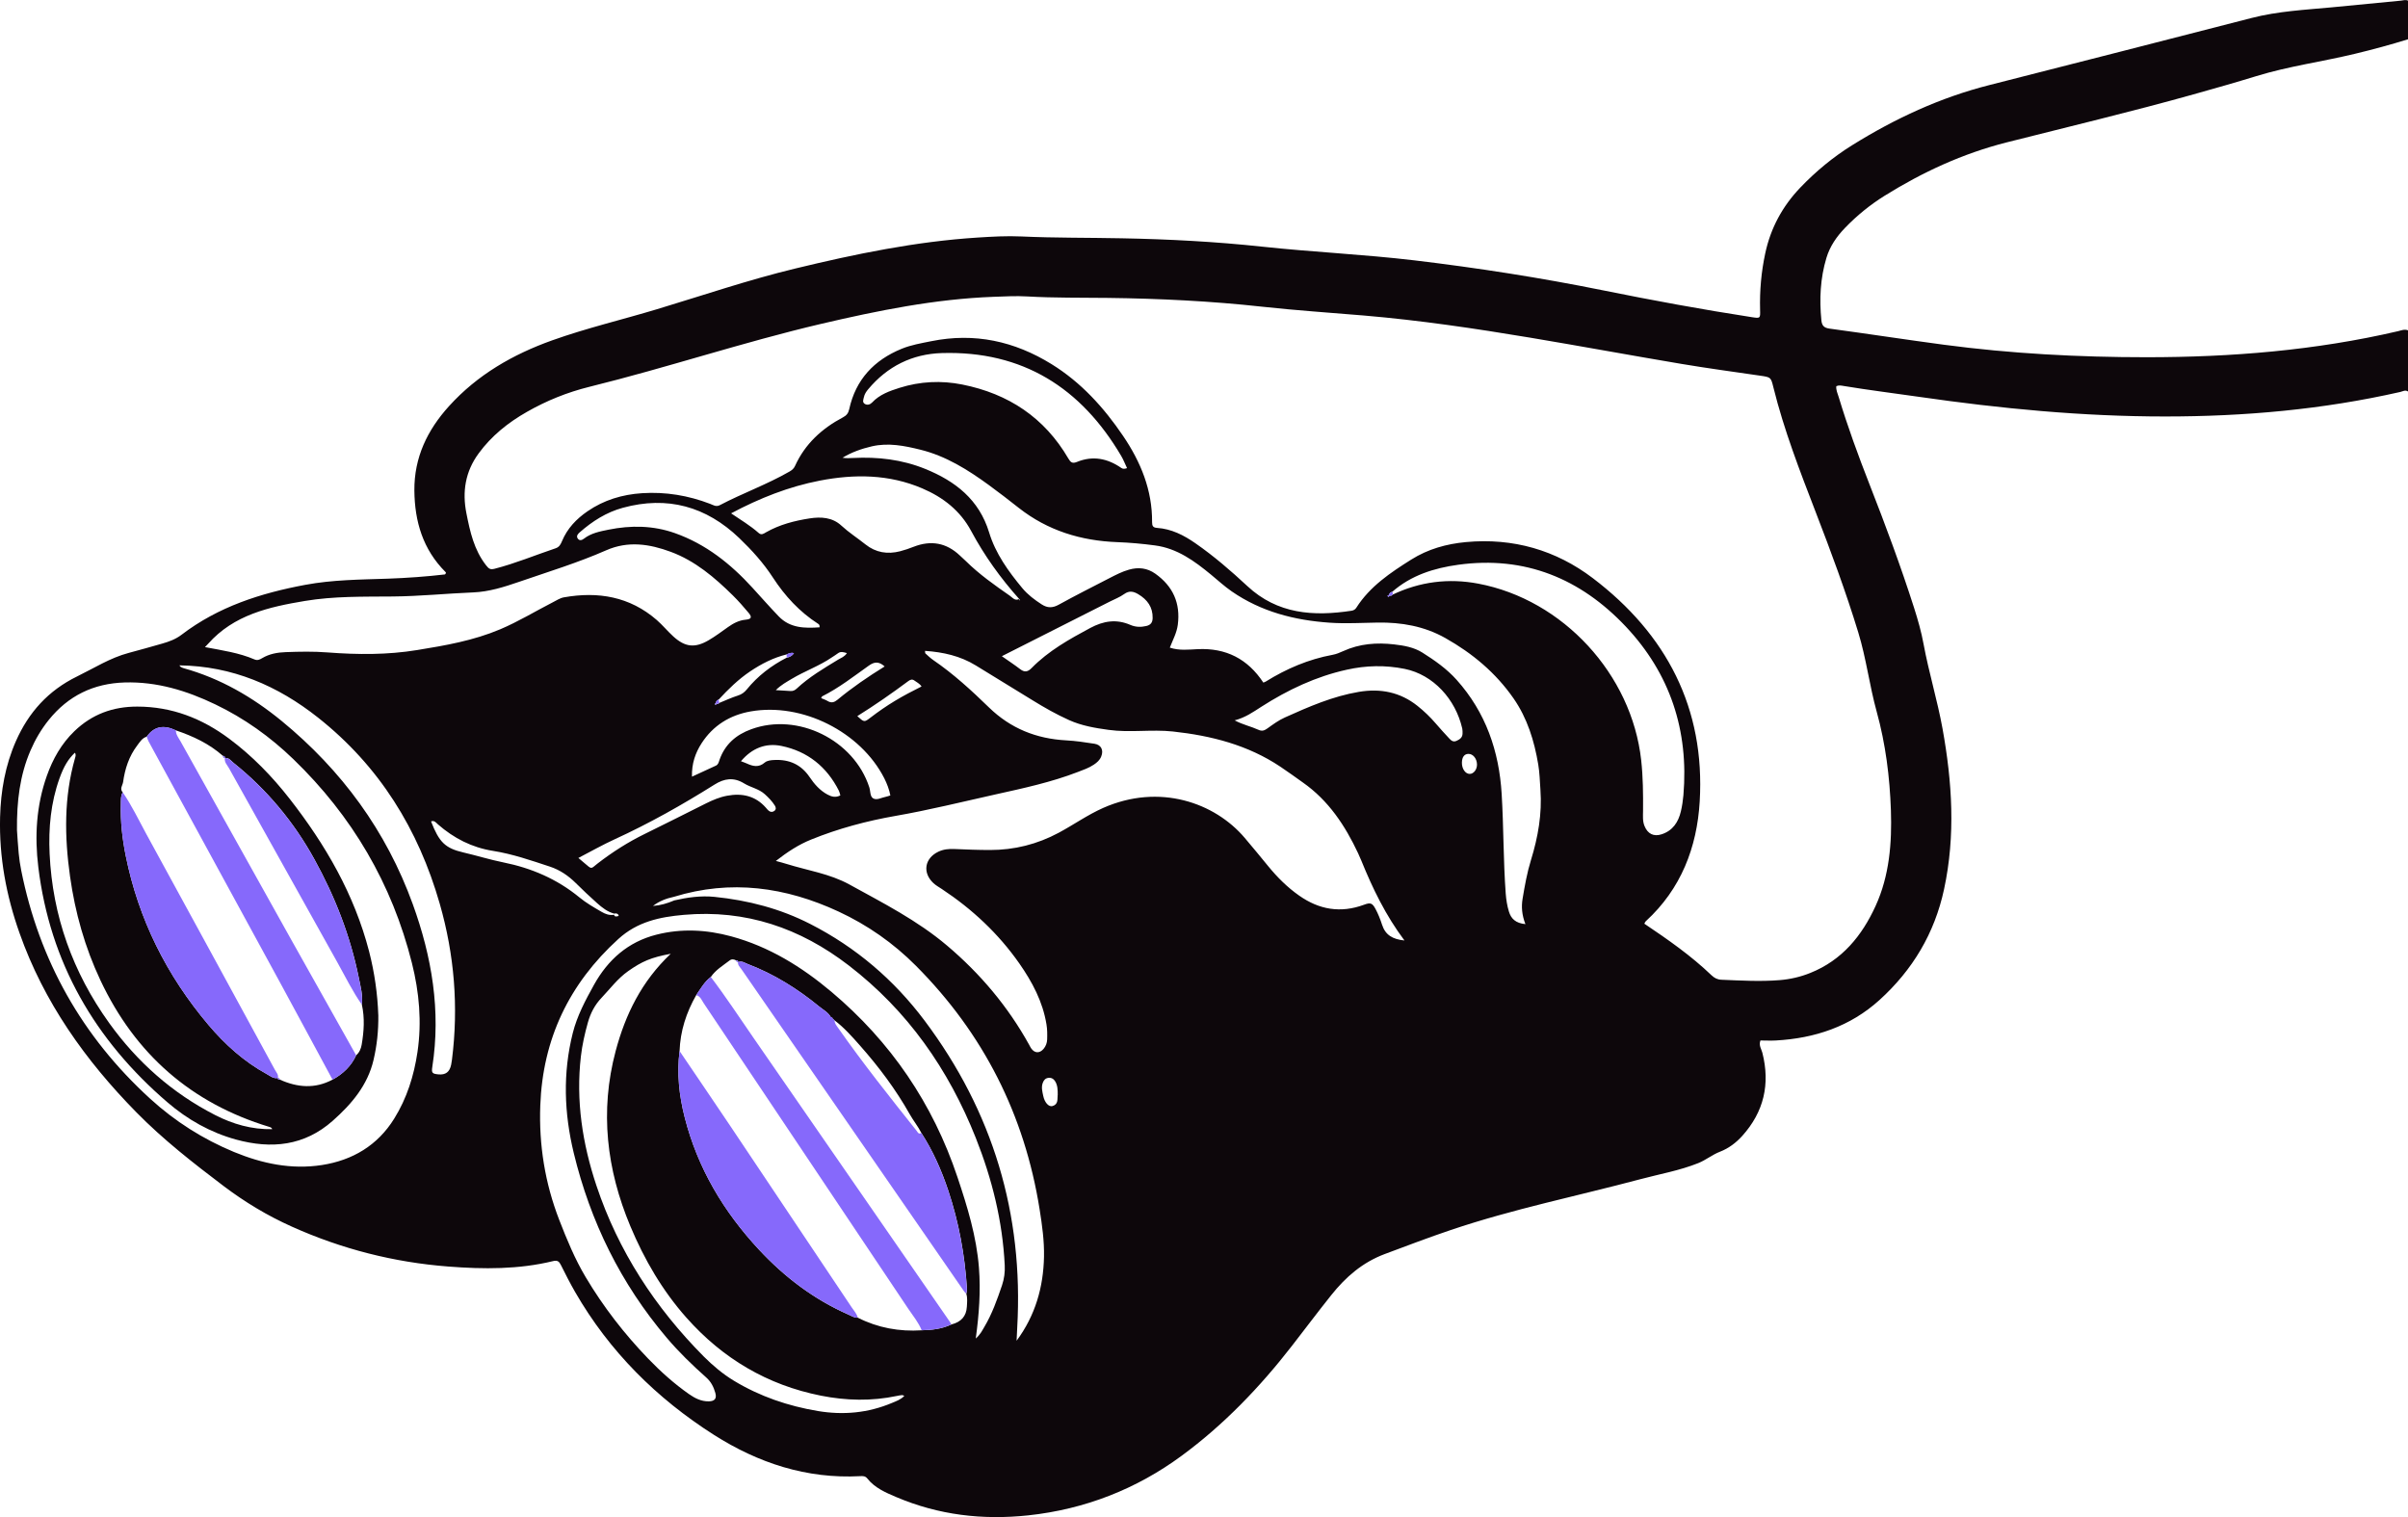 <svg width="173" height="109" viewBox="0 0 173 109" fill="none" xmlns="http://www.w3.org/2000/svg">
<g clip-path="url(#clip0_1_1666)">
<path d="M173 28.127C172.807 27.99 172.62 28.121 172.446 28.16C166.876 29.425 161.229 29.925 155.527 29.922C149.611 29.922 143.741 29.358 137.892 28.514C136.076 28.252 134.251 28.029 132.442 27.728C132.276 27.7 132.105 27.664 131.927 27.746C131.897 28.02 132.019 28.264 132.096 28.517C132.739 30.641 133.501 32.725 134.31 34.791C135.458 37.72 136.554 40.667 137.513 43.665C137.788 44.525 138.036 45.393 138.198 46.28C138.575 48.319 139.188 50.305 139.558 52.344C140.253 56.184 140.501 60.029 139.668 63.893C138.985 67.06 137.408 69.692 135.026 71.85C132.925 73.751 130.384 74.599 127.585 74.754C127.221 74.775 126.853 74.754 126.476 74.754C126.342 75.114 126.547 75.37 126.614 75.632C127.187 77.881 126.728 79.88 125.169 81.611C124.722 82.104 124.198 82.503 123.567 82.747C123.016 82.96 122.563 83.341 122.012 83.564C120.665 84.103 119.238 84.35 117.844 84.722C113.309 85.932 108.698 86.861 104.242 88.367C102.644 88.906 101.067 89.506 99.487 90.097C97.888 90.695 96.675 91.752 95.644 93.047C94.685 94.248 93.76 95.479 92.817 96.695C90.514 99.663 87.918 102.366 84.895 104.59C81.64 106.986 77.941 108.436 73.875 108.872C70.592 109.222 67.429 108.851 64.385 107.556C63.616 107.229 62.848 106.9 62.312 106.224C62.165 106.038 61.987 106.044 61.788 106.056C57.948 106.26 54.467 105.109 51.291 103.088C47.169 100.464 43.777 97.088 41.324 92.834C40.959 92.2 40.626 91.548 40.301 90.893C40.175 90.637 40.056 90.527 39.744 90.603C37.263 91.21 34.743 91.191 32.22 90.996C28.303 90.695 24.552 89.738 20.97 88.129C19.221 87.346 17.601 86.371 16.067 85.213C13.881 83.558 11.725 81.876 9.802 79.919C6.13 76.183 3.151 71.996 1.399 67.026C0.447 64.341 -0.067 61.571 0.006 58.713C0.055 56.824 0.377 54.98 1.148 53.237C2.058 51.18 3.463 49.617 5.527 48.605C6.755 48.005 7.91 47.264 9.251 46.908C10.053 46.694 10.852 46.469 11.652 46.24C12.148 46.1 12.625 45.923 13.045 45.603C15.678 43.592 18.728 42.614 21.937 42.017C23.897 41.651 25.884 41.642 27.866 41.575C29.253 41.526 30.637 41.425 31.969 41.27C32.055 41.179 32.052 41.139 32.006 41.096C30.386 39.478 29.792 37.473 29.77 35.248C29.749 32.871 30.701 30.897 32.266 29.172C34.302 26.926 36.844 25.463 39.673 24.452C42.141 23.571 44.695 22.971 47.203 22.215C50.507 21.219 53.778 20.103 57.134 19.293C61.445 18.25 65.781 17.352 70.225 17.068C71.275 17.001 72.331 16.94 73.382 16.989C75.779 17.099 78.18 17.071 80.581 17.12C83.961 17.184 87.333 17.361 90.698 17.723C94.327 18.113 97.977 18.275 101.603 18.704C106.153 19.247 110.673 19.951 115.165 20.859C118.717 21.578 122.281 22.236 125.864 22.788C126.464 22.879 126.47 22.879 126.452 22.264C126.415 20.892 126.535 19.54 126.823 18.196C127.211 16.386 128.057 14.819 129.34 13.478C130.46 12.308 131.701 11.281 133.079 10.425C136.15 8.514 139.396 7.006 142.92 6.113C149.207 4.519 155.49 2.904 161.774 1.289C163.66 0.804 165.596 0.707 167.522 0.527C169.178 0.372 170.838 0.204 172.495 0.046C172.66 0.03 172.832 -0.04 173 0.046V2.822C171.738 3.215 170.464 3.559 169.181 3.867C166.827 4.434 164.42 4.757 162.099 5.47C160.601 5.93 159.098 6.357 157.588 6.78C153.136 8.027 148.637 9.096 144.154 10.233C141.01 11.031 138.122 12.366 135.39 14.069C134.349 14.719 133.403 15.49 132.552 16.373C131.952 16.998 131.468 17.69 131.217 18.528C130.773 20 130.705 21.496 130.855 23.013C130.892 23.376 131.027 23.553 131.431 23.608C134.172 23.979 136.903 24.4 139.644 24.766C144.479 25.409 149.339 25.665 154.217 25.665C160.31 25.665 166.343 25.177 172.286 23.794C172.516 23.739 172.752 23.632 173 23.733V28.121V28.127ZM59.813 73.172L59.825 73.191L59.691 73.078C59.498 72.725 59.136 72.545 58.843 72.304C57.29 71.03 55.603 69.979 53.719 69.26C53.502 69.177 53.288 69.01 53.027 69.126H53.034C53.04 69.016 52.981 68.986 52.887 69.001C52.727 68.915 52.574 68.885 52.415 69.007C51.94 69.373 51.414 69.68 51.068 70.192C50.608 70.54 50.336 71.036 50.017 71.496C49.307 72.746 48.872 74.075 48.823 75.516C48.621 77.131 48.792 78.716 49.194 80.282C50.121 83.924 51.983 87.047 54.537 89.79C56.371 91.758 58.472 93.352 60.943 94.443C61.164 94.54 61.369 94.69 61.629 94.671C63.074 95.403 64.609 95.68 66.219 95.576C66.954 95.561 67.68 95.479 68.354 95.156C69.054 94.981 69.423 94.561 69.462 93.894C69.48 93.581 69.517 93.264 69.425 92.956C69.444 92.837 69.48 92.718 69.474 92.599C69.321 90.189 68.892 87.824 68.127 85.532C67.643 84.085 67.031 82.689 66.195 81.4C65.959 80.925 65.616 80.513 65.359 80.053C64.354 78.268 63.133 76.64 61.776 75.108C61.213 74.471 60.649 73.834 59.969 73.316L59.978 73.334L59.816 73.172H59.813ZM51.493 50.552C51.57 50.61 51.619 50.564 51.665 50.507C52.112 50.327 52.553 50.119 53.012 49.973C53.285 49.888 53.471 49.751 53.649 49.537C54.436 48.568 55.41 47.819 56.521 47.252C56.733 47.215 56.904 47.121 57.042 46.935C56.84 46.856 56.678 46.947 56.515 47.017C55.56 47.252 54.706 47.691 53.894 48.236C53.043 48.809 52.32 49.519 51.628 50.266C51.515 50.308 51.444 50.382 51.432 50.503L51.343 50.592C51.414 50.656 51.463 50.634 51.493 50.555V50.552ZM99.836 42.788C99.921 42.821 99.989 42.803 100.041 42.727C102.004 41.788 104.071 41.529 106.196 41.931C112.296 43.08 117.229 48.45 117.909 54.614C118.043 55.827 118.052 57.043 118.043 58.262C118.04 58.624 118.003 58.99 118.147 59.344C118.374 59.904 118.803 60.127 119.375 59.941C120.184 59.679 120.582 59.06 120.762 58.286C120.851 57.908 120.909 57.518 120.943 57.131C121.335 52.487 119.991 48.395 116.791 45.003C113.548 41.569 109.555 39.917 104.769 40.575C103.036 40.813 101.379 41.328 100.022 42.522C99.894 42.547 99.814 42.62 99.79 42.748C99.738 42.766 99.652 42.785 99.707 42.852C99.756 42.91 99.808 42.849 99.833 42.788H99.836ZM44.135 65.642C43.645 65.515 43.259 65.207 42.898 64.887C42.368 64.418 41.857 63.927 41.355 63.433C40.825 62.912 40.224 62.501 39.517 62.266C38.173 61.824 36.829 61.355 35.426 61.133C33.901 60.892 32.606 60.224 31.461 59.225C31.329 59.109 31.206 58.92 30.968 59.015C31.549 60.496 31.963 60.941 33.313 61.251C34.266 61.471 35.197 61.766 36.155 61.958C38.179 62.364 40.019 63.153 41.621 64.469C42.114 64.875 42.665 65.189 43.213 65.508C43.495 65.673 43.786 65.78 44.12 65.722C44.153 65.889 44.279 65.841 44.383 65.825C44.441 65.819 44.463 65.77 44.432 65.728C44.355 65.63 44.254 65.6 44.135 65.642V65.642ZM73.241 43.022L73.198 43.111L73.29 43.129L73.222 43.034C71.884 41.538 70.724 39.923 69.774 38.153C68.994 36.696 67.766 35.73 66.256 35.087C63.867 34.066 61.39 34.051 58.907 34.529C56.681 34.959 54.577 35.788 52.525 36.882C53.217 37.351 53.909 37.763 54.51 38.296C54.706 38.469 54.871 38.339 55.039 38.241C56.01 37.689 57.073 37.415 58.166 37.245C58.989 37.117 59.807 37.168 60.447 37.763C60.989 38.262 61.605 38.655 62.177 39.112C62.918 39.704 63.763 39.838 64.667 39.606C64.997 39.521 65.322 39.408 65.641 39.283C66.881 38.799 67.989 38.991 68.96 39.911C69.101 40.045 69.251 40.173 69.389 40.31C70.347 41.258 71.446 42.032 72.549 42.8C72.748 42.937 72.928 43.208 73.241 43.025V43.022ZM48.419 64.695C49.377 64.475 50.351 64.335 51.334 64.436C53.738 64.68 56.047 65.277 58.209 66.383C61.491 68.059 64.226 70.396 66.424 73.325C71.327 79.861 73.541 87.221 73.082 95.369C73.063 95.689 73.051 96.006 73.036 96.326C74.386 94.507 74.959 92.471 75.005 90.299C75.029 89.156 74.87 88.016 74.689 86.882C73.611 80.102 70.659 74.263 65.803 69.385C64.183 67.757 62.327 66.459 60.248 65.493C56.436 63.723 52.504 63.174 48.413 64.433C47.868 64.549 47.359 64.744 46.912 65.088C47.445 65.051 47.941 64.902 48.419 64.701V64.695ZM118.138 66.365C119.829 67.501 121.491 68.659 122.958 70.067C123.163 70.262 123.378 70.378 123.668 70.39C125.065 70.448 126.458 70.531 127.854 70.418C128.617 70.357 129.355 70.186 130.062 69.9C132.341 68.989 133.774 67.227 134.75 65.088C135.743 62.915 135.929 60.566 135.85 58.213C135.767 55.821 135.47 53.453 134.83 51.137C134.31 49.257 134.08 47.31 133.507 45.442C132.61 42.504 131.541 39.624 130.433 36.757C129.303 33.822 128.164 30.888 127.407 27.828C127.227 27.1 127.227 27.103 126.455 26.99C124.566 26.713 122.67 26.46 120.79 26.143C117.168 25.534 113.557 24.866 109.935 24.26C105.972 23.599 102.001 23.01 97.995 22.669C95.555 22.462 93.108 22.303 90.677 22.035C86.996 21.63 83.303 21.45 79.604 21.404C77.669 21.38 75.736 21.41 73.801 21.298C72.996 21.249 72.184 21.298 71.379 21.325C67.172 21.481 63.062 22.316 58.989 23.269C53.389 24.583 47.926 26.414 42.34 27.792C40.764 28.182 39.269 28.785 37.858 29.59C36.504 30.36 35.313 31.311 34.385 32.579C33.426 33.886 33.2 35.331 33.509 36.882C33.77 38.198 34.054 39.499 34.915 40.606C35.12 40.871 35.227 40.941 35.536 40.862C37.034 40.478 38.455 39.883 39.915 39.393C40.188 39.301 40.283 39.103 40.378 38.875C40.757 37.967 41.407 37.284 42.209 36.733C43.388 35.922 44.711 35.526 46.131 35.434C47.819 35.325 49.448 35.596 51.025 36.202C51.245 36.288 51.447 36.434 51.714 36.294C53.358 35.431 55.116 34.804 56.73 33.874C56.91 33.77 57.039 33.655 57.121 33.469C57.838 31.893 59.045 30.787 60.554 29.989C60.815 29.852 60.946 29.693 61.011 29.398C61.476 27.277 62.79 25.872 64.78 25.058C65.463 24.778 66.189 24.659 66.908 24.513C70.016 23.885 72.876 24.51 75.547 26.161C77.672 27.475 79.298 29.273 80.682 31.311C81.956 33.188 82.789 35.212 82.77 37.516C82.77 37.79 82.838 37.906 83.125 37.927C84.16 37.997 85.045 38.448 85.881 39.03C87.21 39.953 88.432 41.008 89.611 42.105C91.779 44.125 94.361 44.296 97.098 43.879C97.251 43.854 97.365 43.79 97.45 43.653C98.427 42.126 99.888 41.148 101.385 40.206C102.595 39.445 103.918 39.076 105.329 38.945C108.707 38.634 111.781 39.521 114.439 41.541C119.731 45.564 122.511 50.878 122.113 57.589C121.917 60.886 120.772 63.866 118.248 66.179C118.196 66.225 118.172 66.301 118.141 66.35L118.138 66.365ZM66.458 46.761C66.47 46.859 66.458 46.923 66.486 46.947C66.666 47.109 66.844 47.282 67.043 47.419C68.501 48.416 69.799 49.608 71.058 50.833C72.61 52.338 74.453 53.075 76.591 53.191C77.274 53.228 77.953 53.328 78.63 53.435C79.117 53.511 79.301 53.895 79.114 54.355C79.01 54.617 78.808 54.788 78.581 54.94C78.232 55.175 77.84 55.309 77.451 55.458C75.528 56.202 73.519 56.632 71.514 57.077C69.128 57.607 66.755 58.198 64.342 58.618C62.269 58.981 60.239 59.523 58.282 60.316C57.367 60.684 56.564 61.215 55.74 61.855C56.053 61.94 56.286 61.998 56.512 62.071C58.025 62.543 59.611 62.769 61.029 63.549C63.448 64.881 65.916 66.136 68.038 67.934C70.43 69.958 72.417 72.316 73.936 75.059C73.982 75.144 74.025 75.233 74.08 75.315C74.328 75.68 74.692 75.693 74.977 75.354C75.139 75.159 75.222 74.931 75.231 74.684C75.243 74.318 75.243 73.956 75.182 73.593C74.916 71.966 74.162 70.552 73.235 69.223C71.734 67.078 69.851 65.317 67.665 63.872C67.463 63.738 67.242 63.616 67.064 63.452C66.256 62.702 66.424 61.663 67.416 61.19C67.781 61.017 68.161 60.98 68.562 60.998C69.419 61.035 70.273 61.069 71.131 61.069C72.876 61.069 74.521 60.657 76.061 59.831C77.136 59.255 78.137 58.542 79.258 58.045C83.3 56.26 87.278 57.665 89.427 60.2C89.997 60.87 90.554 61.55 91.112 62.23C91.764 63.028 92.487 63.75 93.335 64.344C94.777 65.359 96.317 65.621 97.992 65.003C98.455 64.832 98.586 64.868 98.819 65.298C99.015 65.661 99.168 66.051 99.294 66.441C99.532 67.178 100.056 67.486 100.901 67.569C99.542 65.755 98.614 63.826 97.805 61.836C97.732 61.657 97.655 61.477 97.57 61.3C96.636 59.31 95.448 57.515 93.61 56.223C93.071 55.842 92.538 55.452 91.99 55.087C89.654 53.523 87.017 52.853 84.261 52.554C82.727 52.39 81.184 52.652 79.644 52.438C78.667 52.304 77.715 52.143 76.811 51.738C75.896 51.326 75.026 50.833 74.172 50.305C72.821 49.47 71.465 48.645 70.111 47.813C68.99 47.124 67.756 46.85 66.449 46.761H66.458ZM109.589 66.389C109.335 65.725 109.292 65.146 109.39 64.564C109.546 63.628 109.711 62.693 109.993 61.782C110.498 60.142 110.795 58.469 110.67 56.741C110.627 56.135 110.614 55.519 110.513 54.922C110.229 53.231 109.73 51.603 108.737 50.174C107.46 48.34 105.795 46.944 103.844 45.844C102.316 44.982 100.678 44.704 98.978 44.729C97.827 44.747 96.679 44.817 95.53 44.738C93.001 44.564 90.612 43.952 88.493 42.489C87.967 42.126 87.504 41.697 87.014 41.294C85.82 40.31 84.574 39.396 82.978 39.186C82.081 39.067 81.178 38.984 80.275 38.951C77.656 38.853 75.271 38.122 73.195 36.492C72.484 35.934 71.771 35.377 71.039 34.846C69.532 33.749 67.962 32.762 66.121 32.308C64.976 32.024 63.822 31.796 62.64 32.067C61.898 32.238 61.185 32.491 60.53 32.887C60.793 32.929 61.035 32.917 61.277 32.905C63.059 32.811 64.795 33.012 66.461 33.685C68.638 34.566 70.344 35.895 71.064 38.259C71.523 39.771 72.442 41.044 73.446 42.254C73.844 42.733 74.328 43.092 74.842 43.425C75.253 43.69 75.623 43.69 76.067 43.443C77.264 42.782 78.486 42.166 79.705 41.538C80.161 41.303 80.618 41.066 81.114 40.926C81.787 40.734 82.424 40.807 83.003 41.218C84.274 42.12 84.819 43.339 84.617 44.89C84.54 45.472 84.258 45.981 84.044 46.53C84.727 46.755 85.391 46.67 86.047 46.639C88.08 46.542 89.639 47.337 90.763 49.041C90.811 49.019 90.879 49.001 90.937 48.968C92.425 48.041 94.011 47.365 95.742 47.045C96.011 46.996 96.256 46.889 96.501 46.78C97.674 46.243 98.911 46.152 100.166 46.298C100.871 46.38 101.581 46.502 102.194 46.889C103.085 47.45 103.945 48.056 104.652 48.846C106.744 51.183 107.702 53.971 107.886 57.046C108.03 59.429 108.002 61.821 108.177 64.201C108.211 64.64 108.278 65.073 108.407 65.493C108.56 66.002 108.884 66.325 109.592 66.395L109.589 66.389ZM1.219 59.636C1.252 60.099 1.286 60.706 1.344 61.312C1.384 61.724 1.442 62.135 1.525 62.54C2.82 69.004 5.898 74.474 10.782 78.932C12.567 80.562 14.576 81.839 16.814 82.766C18.838 83.6 20.93 84.042 23.122 83.704C25.336 83.36 27.128 82.29 28.319 80.373C29.231 78.908 29.743 77.283 29.994 75.577C30.312 73.422 30.119 71.286 29.596 69.199C28.169 63.506 25.303 58.624 21.074 54.541C19.411 52.935 17.546 51.6 15.455 50.601C13.406 49.62 11.275 48.965 8.96 49.032C6.715 49.099 4.899 49.988 3.5 51.728C2.961 52.399 2.532 53.13 2.192 53.919C1.424 55.699 1.2 57.573 1.219 59.636V59.636ZM70.099 96.171C70.436 95.869 70.558 95.604 70.705 95.357C71.272 94.409 71.639 93.376 71.991 92.337C72.148 91.868 72.209 91.395 72.184 90.902C72.028 87.73 71.272 84.695 70.105 81.754C68.148 76.829 65.209 72.615 60.971 69.357C57.483 66.676 53.582 65.335 49.129 65.728C47.393 65.88 45.795 66.219 44.429 67.459C40.877 70.686 38.99 74.66 38.816 79.426C38.712 82.251 39.15 84.999 40.182 87.656C40.73 89.067 41.302 90.457 42.08 91.761C43.345 93.888 44.852 95.832 46.569 97.615C47.47 98.548 48.434 99.413 49.5 100.16C49.925 100.458 50.382 100.69 50.921 100.681C51.352 100.672 51.509 100.477 51.389 100.065C51.27 99.645 51.086 99.273 50.731 98.959C49.726 98.066 48.762 97.131 47.892 96.104C44.594 92.215 42.414 87.766 41.22 82.836C40.528 79.977 40.427 77.1 41.149 74.224C41.462 72.981 42.059 71.865 42.674 70.756C43.679 68.952 45.115 67.672 47.163 67.151C48.967 66.694 50.755 66.791 52.534 67.273C55.257 68.013 57.596 69.461 59.727 71.253C63.996 74.846 67.019 79.285 68.788 84.573C69.502 86.703 70.157 88.836 70.332 91.091C70.46 92.752 70.344 94.4 70.102 96.171H70.099ZM14.732 46.493C15.991 46.731 17.176 46.901 18.284 47.377C18.495 47.468 18.664 47.389 18.835 47.285C19.356 46.975 19.932 46.874 20.523 46.853C21.527 46.816 22.531 46.795 23.533 46.874C25.685 47.039 27.832 47.054 29.976 46.703C32.006 46.374 34.024 46.021 35.934 45.213C37.245 44.659 38.455 43.918 39.716 43.272C39.977 43.138 40.237 42.964 40.515 42.916C42.974 42.48 45.246 42.861 47.182 44.543C47.604 44.912 47.963 45.353 48.376 45.728C49.221 46.496 49.922 46.575 50.911 45.999C51.395 45.716 51.845 45.378 52.305 45.052C52.688 44.781 53.089 44.567 53.572 44.522C53.986 44.482 54.044 44.345 53.784 44.031C53.425 43.601 53.052 43.175 52.654 42.782C51.343 41.489 49.947 40.298 48.189 39.646C46.67 39.082 45.124 38.844 43.553 39.536C41.517 40.432 39.382 41.081 37.282 41.806C36.219 42.172 35.135 42.516 34.002 42.562C32.07 42.641 30.144 42.839 28.209 42.855C26.105 42.873 23.995 42.827 21.907 43.175C19.322 43.607 16.802 44.171 14.956 46.249C14.91 46.301 14.858 46.353 14.732 46.484V46.493ZM48.189 68.525C46.775 68.787 46.122 69.071 45.124 69.775C44.374 70.305 43.835 71.036 43.216 71.689C42.732 72.197 42.423 72.795 42.236 73.462C42.013 74.26 41.829 75.065 41.734 75.891C41.364 79.075 41.847 82.177 42.849 85.179C44.417 89.881 47.069 93.943 50.562 97.46C51.218 98.118 51.925 98.712 52.727 99.2C54.595 100.33 56.616 101.016 58.76 101.376C60.594 101.683 62.37 101.516 64.085 100.794C64.388 100.666 64.716 100.559 64.97 100.285C64.884 100.254 64.841 100.227 64.805 100.233C64.682 100.245 64.563 100.263 64.443 100.291C62.618 100.678 60.79 100.632 58.974 100.272C55.119 99.504 51.922 97.603 49.322 94.677C47.583 92.718 46.288 90.487 45.286 88.095C43.581 84.027 43.081 79.834 44.23 75.516C44.931 72.883 46.095 70.503 48.189 68.525V68.525ZM12.889 47.803C12.925 47.849 12.95 47.895 12.99 47.919C13.051 47.956 13.118 47.986 13.186 48.005C15.825 48.736 18.134 50.077 20.232 51.795C24.555 55.343 27.749 59.703 29.654 64.957C31.026 68.739 31.684 72.621 31.059 76.65C30.992 77.085 31.053 77.146 31.494 77.189C32.015 77.241 32.306 77.018 32.413 76.494C32.437 76.375 32.456 76.253 32.471 76.135C32.949 72.341 32.649 68.608 31.592 64.926C30.058 59.578 27.259 55.05 22.859 51.564C19.947 49.257 16.683 47.855 12.892 47.803H12.889ZM80.97 33.63C80.826 33.326 80.713 33.03 80.553 32.759C77.669 27.865 73.474 25.195 67.668 25.366C65.536 25.43 63.751 26.32 62.373 27.968C62.229 28.139 62.11 28.319 62.064 28.541C62.027 28.706 61.941 28.892 62.119 29.011C62.309 29.136 62.52 29.062 62.655 28.919C63.197 28.34 63.913 28.09 64.633 27.862C66.109 27.398 67.622 27.325 69.134 27.627C72.451 28.288 75.041 30.004 76.756 32.945C76.918 33.222 77.041 33.323 77.381 33.185C78.514 32.722 79.576 32.935 80.559 33.621C80.67 33.697 80.783 33.697 80.973 33.633L80.97 33.63ZM58.882 45.07C58.895 44.906 58.843 44.86 58.781 44.82C57.443 43.961 56.393 42.821 55.529 41.495C54.849 40.447 54.014 39.524 53.113 38.661C50.734 36.382 47.947 35.608 44.744 36.483C43.568 36.803 42.561 37.446 41.651 38.244C41.523 38.357 41.385 38.503 41.502 38.683C41.621 38.869 41.805 38.817 41.949 38.704C42.469 38.299 43.094 38.183 43.718 38.055C45.329 37.729 46.937 37.753 48.486 38.302C50.703 39.085 52.492 40.508 54.059 42.227C54.684 42.913 55.297 43.607 55.94 44.278C56.763 45.137 57.814 45.143 58.882 45.07V45.07ZM88.705 51.756C89.299 52.073 89.881 52.189 90.41 52.432C90.68 52.557 90.848 52.481 91.066 52.326C91.461 52.042 91.865 51.747 92.306 51.549C94.021 50.778 95.745 50.025 97.622 49.708C99.177 49.446 100.589 49.723 101.832 50.711C102.31 51.092 102.751 51.512 103.149 51.978C103.464 52.35 103.798 52.707 104.129 53.066C104.264 53.212 104.411 53.331 104.64 53.228C104.879 53.121 105.069 52.99 105.075 52.704C105.075 52.582 105.081 52.457 105.054 52.341C104.573 50.241 102.981 48.474 100.914 48.056C99.526 47.776 98.145 47.806 96.764 48.114C94.538 48.605 92.52 49.562 90.615 50.781C90.04 51.149 89.483 51.549 88.702 51.756H88.705ZM63.968 57.153C63.88 56.705 63.724 56.303 63.528 55.912C61.825 52.572 57.627 50.461 53.928 51.113C52.44 51.375 51.233 52.121 50.406 53.398C49.956 54.096 49.687 54.867 49.714 55.8C50.33 55.516 50.878 55.263 51.429 55.01C51.61 54.928 51.637 54.751 51.692 54.593C52.084 53.475 52.883 52.786 53.977 52.39C57.315 51.171 61.344 53.155 62.453 56.562C62.542 56.833 62.499 57.22 62.728 57.357C62.995 57.518 63.338 57.299 63.647 57.244C63.739 57.229 63.828 57.189 63.972 57.147L63.968 57.153ZM71.976 47.145C72.435 47.468 72.879 47.758 73.296 48.078C73.614 48.325 73.847 48.27 74.117 47.995C75.329 46.758 76.82 45.926 78.33 45.116C79.27 44.613 80.204 44.458 81.209 44.896C81.573 45.055 81.959 45.07 82.357 44.975C82.675 44.899 82.801 44.72 82.81 44.412C82.828 43.62 82.43 43.08 81.775 42.69C81.438 42.489 81.129 42.416 80.764 42.681C80.452 42.906 80.079 43.047 79.73 43.223C77.166 44.518 74.606 45.814 71.976 47.145ZM41.55 61.638C41.756 61.812 41.866 61.907 41.979 62.001C42.552 62.495 42.432 62.428 42.931 62.041C43.997 61.218 45.124 60.499 46.337 59.907C47.806 59.191 49.261 58.448 50.725 57.719C51.205 57.482 51.699 57.269 52.234 57.171C53.318 56.967 54.274 57.177 55.027 58.033C55.091 58.106 55.15 58.186 55.226 58.247C55.352 58.35 55.495 58.362 55.63 58.262C55.777 58.149 55.747 58.006 55.667 57.875C55.471 57.564 55.217 57.305 54.944 57.058C54.513 56.668 53.934 56.577 53.459 56.284C52.718 55.827 52.038 55.925 51.337 56.367C49.022 57.82 46.646 59.161 44.156 60.301C43.296 60.694 42.472 61.163 41.557 61.638H41.55ZM53.23 54.69C53.425 54.767 53.545 54.803 53.655 54.855C54.096 55.059 54.513 55.157 54.941 54.788C55.119 54.636 55.391 54.614 55.639 54.602C56.702 54.55 57.553 54.931 58.157 55.818C58.503 56.33 58.895 56.787 59.452 57.086C59.746 57.244 60.034 57.32 60.374 57.147C60.34 57.031 60.318 56.909 60.266 56.805C59.4 55.093 58.025 53.98 56.142 53.593C55.012 53.362 54.026 53.749 53.23 54.694V54.69ZM63.555 47.88C63.139 47.508 62.817 47.538 62.416 47.825C61.329 48.596 60.276 49.422 59.075 50.025C59.038 50.043 59.026 50.107 58.996 50.159C59.152 50.226 59.317 50.278 59.461 50.366C59.737 50.531 59.942 50.461 60.178 50.266C61.225 49.397 62.346 48.632 63.555 47.883V47.88ZM66.207 49.321C66.057 49.096 65.867 49.026 65.714 48.907C65.552 48.782 65.417 48.815 65.261 48.931C64.073 49.815 62.857 50.662 61.592 51.451C62.094 51.905 62.091 51.899 62.551 51.549C63.111 51.119 63.69 50.72 64.296 50.354C64.915 49.979 65.555 49.647 66.207 49.321V49.321ZM60.845 46.923C60.588 46.85 60.401 46.786 60.199 46.938C60.064 47.042 59.914 47.127 59.773 47.224C58.864 47.849 57.814 48.212 56.873 48.779C56.509 48.998 56.129 49.196 55.737 49.583C56.166 49.608 56.472 49.623 56.782 49.647C56.965 49.662 57.103 49.598 57.238 49.473C58.135 48.635 59.188 48.017 60.23 47.383C60.429 47.264 60.671 47.191 60.845 46.923ZM75.991 78.676C75.994 78.295 75.981 77.978 75.813 77.698C75.706 77.521 75.547 77.414 75.326 77.439C75.109 77.463 74.989 77.6 74.916 77.801C74.799 78.118 74.885 78.426 74.95 78.734C75.047 79.209 75.344 79.544 75.617 79.465C76.055 79.337 75.954 78.938 75.987 78.679L75.991 78.676ZM105.029 54.785C105.02 55.227 105.274 55.599 105.586 55.602C105.868 55.605 106.116 55.291 106.113 54.931C106.11 54.505 105.828 54.157 105.495 54.163C105.204 54.169 105.038 54.389 105.029 54.785V54.785Z" fill="#0D070B"/>
<path d="M53.024 69.126C53.285 69.007 53.499 69.174 53.717 69.26C55.6 69.979 57.29 71.033 58.84 72.304C59.133 72.545 59.495 72.725 59.688 73.078C59.776 73.06 59.825 73.096 59.822 73.191L59.81 73.172C59.865 73.227 59.917 73.279 59.972 73.334L59.963 73.316C59.957 73.529 60.092 73.675 60.202 73.834C61.984 76.381 63.92 78.813 65.855 81.245C65.934 81.346 65.996 81.525 66.189 81.397C67.025 82.686 67.637 84.085 68.121 85.529C68.886 87.821 69.315 90.186 69.468 92.596C69.474 92.715 69.438 92.834 69.419 92.953C69.355 92.88 69.284 92.813 69.233 92.733C63.91 85.036 58.588 77.335 53.269 69.635C53.162 69.479 52.997 69.345 53.021 69.126H53.024Z" fill="#8669FB"/>
<path d="M48.823 75.513C50.039 77.308 51.261 79.1 52.47 80.901C55.379 85.237 58.282 89.576 61.182 93.919C61.341 94.159 61.553 94.376 61.626 94.668C61.366 94.687 61.161 94.537 60.94 94.44C58.469 93.349 56.368 91.755 54.534 89.787C51.98 87.044 50.118 83.921 49.191 80.279C48.792 78.713 48.618 77.125 48.82 75.513H48.823Z" fill="#8669FB"/>
<path d="M51.065 70.189C52.145 71.606 53.116 73.096 54.13 74.559C58.836 81.358 63.537 88.162 68.24 94.964C68.28 95.025 68.314 95.089 68.35 95.153C67.677 95.476 66.951 95.558 66.216 95.573C65.987 95.001 65.588 94.531 65.252 94.028C60.355 86.706 55.453 79.386 50.55 72.066C50.406 71.85 50.317 71.57 50.017 71.496C50.333 71.033 50.608 70.54 51.068 70.192L51.065 70.189Z" fill="#8669FB"/>
<path d="M56.521 47.249C56.518 47.17 56.515 47.09 56.512 47.011C56.678 46.944 56.84 46.853 57.042 46.929C56.904 47.115 56.733 47.212 56.521 47.246V47.249Z" fill="#8669FB"/>
<path d="M100.023 42.519C100.072 42.583 100.078 42.65 100.041 42.724C99.989 42.797 99.918 42.818 99.833 42.785L99.79 42.748C99.814 42.62 99.894 42.547 100.023 42.523V42.519Z" fill="#8669FB"/>
<path d="M51.628 50.26C51.64 50.342 51.656 50.421 51.668 50.503C51.622 50.561 51.573 50.607 51.493 50.549C51.472 50.531 51.454 50.516 51.432 50.497C51.444 50.375 51.515 50.299 51.628 50.26V50.26Z" fill="#8669FB"/>
<path d="M51.493 50.549C51.46 50.628 51.411 50.65 51.343 50.586C51.374 50.555 51.404 50.528 51.432 50.497C51.453 50.516 51.472 50.531 51.493 50.549V50.549Z" fill="#8669FB"/>
<path d="M53.031 69.12C52.929 69.144 52.89 69.089 52.883 68.998C52.978 68.983 53.037 69.013 53.031 69.12Z" fill="#8669FB"/>
<path d="M99.833 42.785C99.811 42.846 99.756 42.906 99.707 42.849C99.649 42.782 99.738 42.763 99.79 42.745L99.833 42.782V42.785Z" fill="#8669FB"/>
<path d="M27.18 72.91C27.195 74.09 27.076 75.126 26.837 76.153C26.411 77.972 25.263 79.319 23.909 80.52C21.867 82.333 19.497 82.567 16.961 81.873C15.112 81.364 13.473 80.437 12.034 79.2C6.822 74.727 3.592 69.159 2.753 62.303C2.48 60.075 2.609 57.875 3.365 55.739C3.794 54.529 4.413 53.429 5.347 52.53C6.605 51.32 8.106 50.763 9.866 50.766C12.35 50.769 14.505 51.613 16.462 53.069C18.122 54.306 19.546 55.772 20.814 57.397C23.389 60.697 25.456 64.262 26.515 68.346C26.913 69.885 27.128 71.451 27.177 72.913L27.18 72.91ZM16.162 54.462C16.18 54.346 16.11 54.31 16.012 54.303C15.029 53.432 13.866 52.889 12.634 52.472C11.82 52.088 11.1 52.134 10.543 52.926C10.209 53.024 10.047 53.31 9.857 53.56C9.266 54.337 8.975 55.239 8.844 56.187C8.81 56.421 8.58 56.674 8.816 56.924C8.66 57.192 8.693 57.491 8.684 57.781C8.644 59.03 8.788 60.264 9.033 61.483C9.952 66.048 11.976 70.089 14.98 73.639C16.168 75.044 17.531 76.272 19.163 77.165C19.411 77.299 19.644 77.518 19.968 77.445L19.962 77.433C19.938 77.555 20.014 77.57 20.106 77.567C21.368 78.134 22.629 78.243 23.891 77.567C24.638 77.159 25.229 76.601 25.587 75.818C25.823 75.62 25.936 75.336 25.983 75.062C26.148 74.105 26.212 73.139 25.998 72.176C26.081 71.509 25.903 70.869 25.774 70.229C25.165 67.221 24.056 64.39 22.574 61.709C21.095 59.033 19.166 56.717 16.771 54.8C16.591 54.654 16.447 54.419 16.159 54.459H16.165L16.162 54.462ZM19.558 81.126C19.518 81.01 19.426 80.986 19.338 80.959C13.719 79.255 9.71 75.717 7.221 70.442C6.097 68.062 5.396 65.557 5.031 62.964C4.633 60.121 4.587 57.284 5.386 54.483C5.423 54.352 5.478 54.212 5.377 54.081C4.906 54.535 4.59 55.041 4.272 55.928C3.647 57.677 3.479 59.493 3.564 61.328C3.77 65.801 5.23 69.86 7.839 73.493C9.848 76.287 12.371 78.533 15.455 80.111C16.735 80.766 18.094 81.157 19.558 81.126V81.126Z" fill="#0D070B"/>
<path d="M23.891 77.57C22.642 75.257 21.398 72.941 20.143 70.634C16.989 64.841 13.829 59.054 10.672 53.261C10.613 53.158 10.586 53.036 10.543 52.923C11.1 52.131 11.82 52.085 12.634 52.469C12.634 52.78 12.83 53.014 12.971 53.264C15.614 58.006 18.257 62.745 20.905 67.48C22.461 70.262 24.029 73.038 25.587 75.818C25.232 76.601 24.638 77.158 23.891 77.567V77.57Z" fill="#8669FB"/>
<path d="M8.816 56.924C9.468 57.869 9.955 58.902 10.503 59.904C13.59 65.548 16.667 71.201 19.745 76.851C19.846 77.037 20.02 77.204 19.968 77.448C19.644 77.518 19.411 77.302 19.163 77.168C17.531 76.275 16.168 75.044 14.98 73.642C11.976 70.092 9.952 66.048 9.033 61.486C8.788 60.267 8.645 59.03 8.684 57.783C8.694 57.494 8.663 57.195 8.816 56.927V56.924Z" fill="#8669FB"/>
<path d="M25.998 72.182C25.324 71.225 24.816 70.174 24.246 69.156C21.643 64.5 19.044 59.843 16.447 55.184C16.321 54.959 16.104 54.761 16.156 54.462C16.444 54.425 16.588 54.66 16.768 54.803C19.163 56.723 21.092 59.036 22.571 61.712C24.053 64.393 25.162 67.224 25.771 70.232C25.9 70.872 26.077 71.515 25.995 72.179L25.998 72.182Z" fill="#8669FB"/>
<path d="M16.162 54.465C16.04 54.477 16.018 54.401 16.012 54.306C16.11 54.316 16.18 54.349 16.162 54.465Z" fill="#8669FB"/>
<path d="M19.962 77.436C20.06 77.427 20.1 77.484 20.106 77.57C20.014 77.57 19.938 77.555 19.962 77.436Z" fill="#8669FB"/>
</g>
<defs>
<clipPath id="clip0_1_1666">
<rect width="173" height="109" fill="white"/>
</clipPath>
</defs>
</svg>
